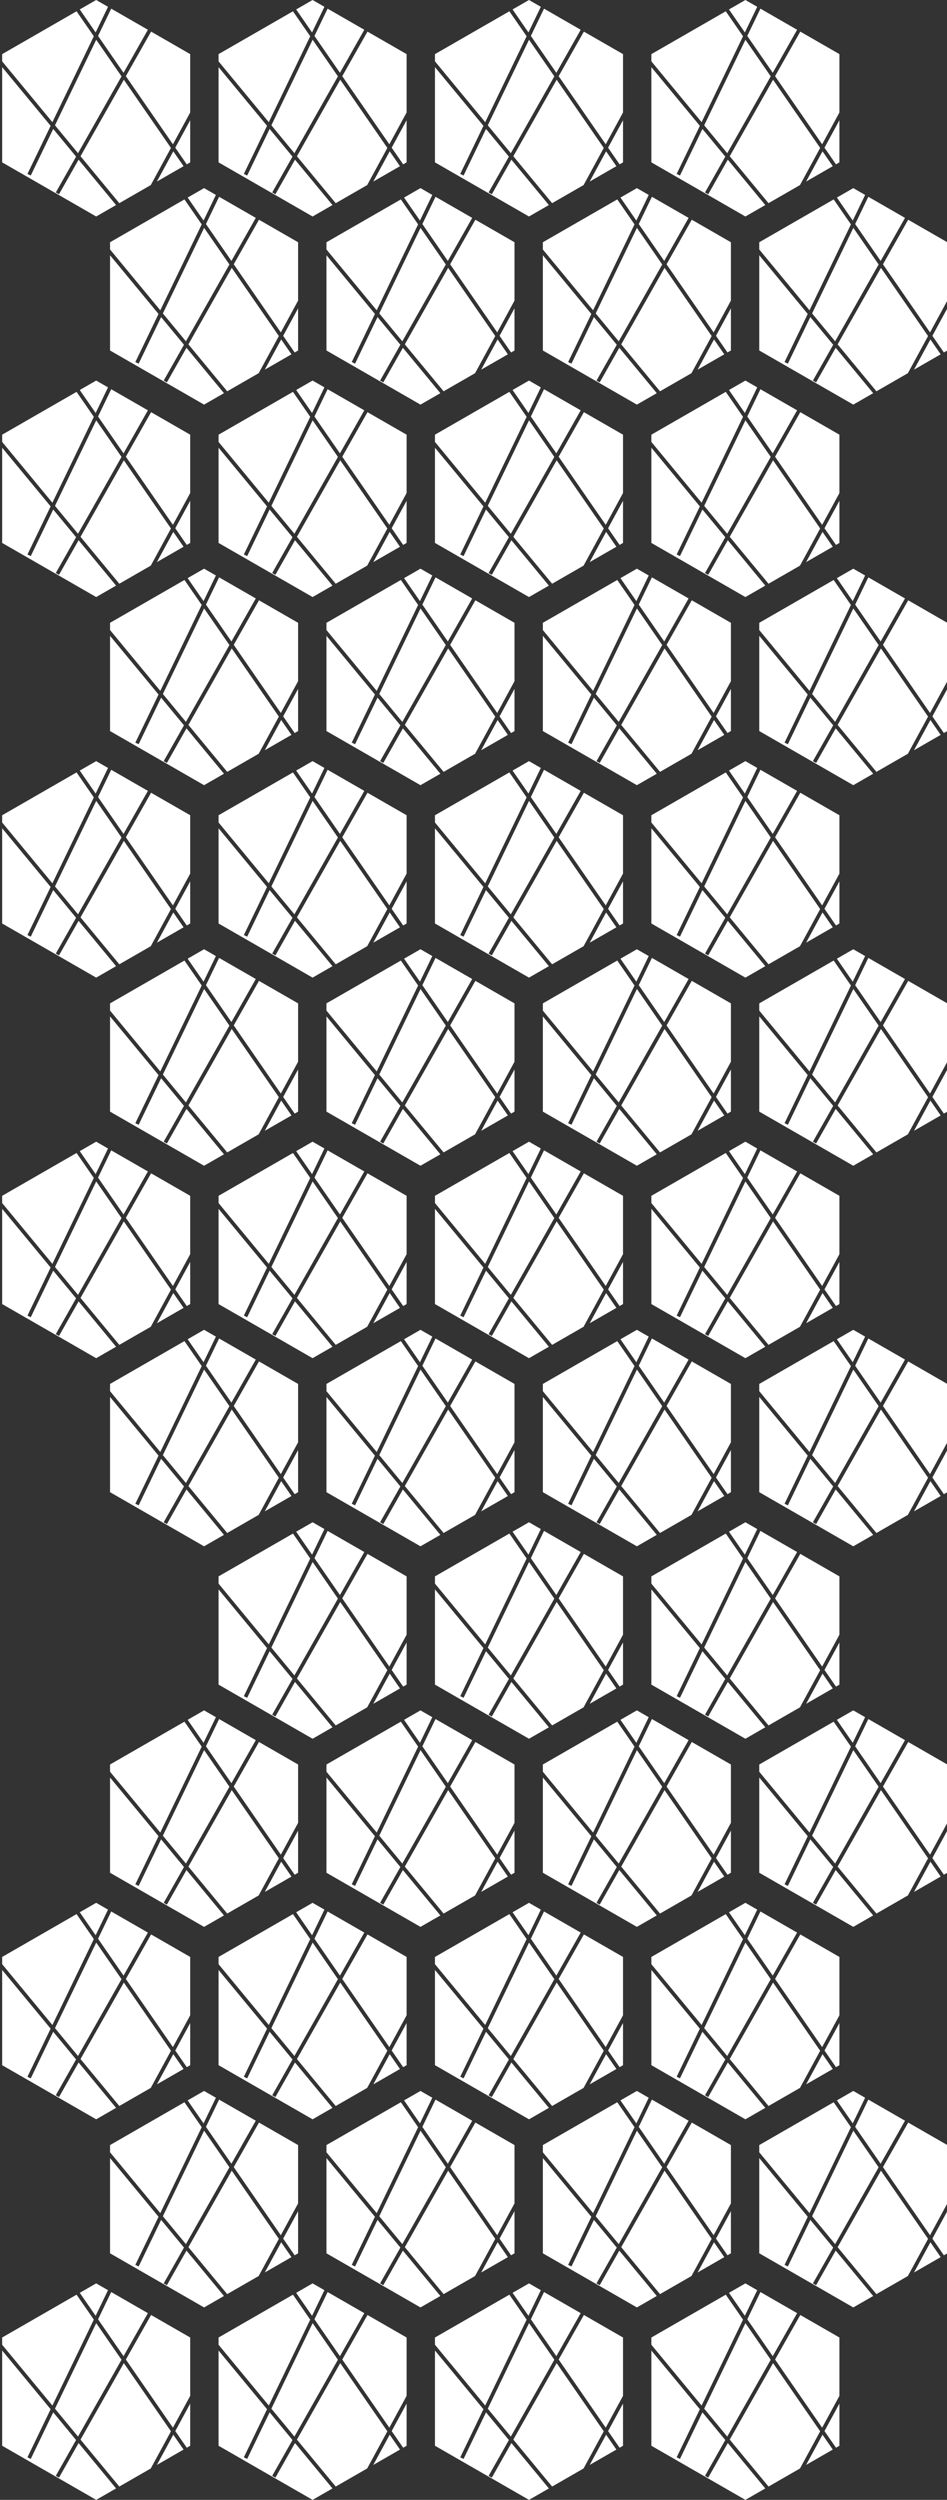 <svg width="1536" height="4053" viewBox="0 0 1536 4053" fill="none" xmlns="http://www.w3.org/2000/svg">
<rect x="0" y="0" width="1536" height="4053" fill="#333333" stroke="none"/>
<g clip-path="url(#clip0_11_354)">
<g clip-path="url(#clip1_11_354)">
<path d="M257.111 509.01L219.5 587L224.904 589.606L261.318 514.1L298.378 558.942L265.5 617L270.721 619.956L302.47 563.893L363.253 637.44L331 656L178.5 568.25V413.89L257.111 509.01ZM452.266 544.829L419.534 605.056L368.528 634.405L305.635 558.304L375.867 434.285L452.266 544.829ZM472.733 574.444L429.47 599.338L456.088 550.359L472.733 574.444ZM483.5 568.25L477.952 571.441L459.299 544.451L483.5 499.924V568.25ZM372.076 428.801L301.543 553.353L264.187 508.151L331.069 369.467L372.076 428.801ZM483.5 392.75V487.359L455.477 538.921L379.151 428.484L420.062 356.246L483.5 392.75ZM327.146 363.79L259.98 503.062L178.5 404.471V392.75L299.172 323.313L327.146 363.79ZM414.86 353.254L375.361 423.001L334.067 363.251L355.392 319.035L414.86 353.254ZM350.178 316.035L330.144 357.574L304.39 320.311L331 305L350.178 316.035Z" fill="white"/>
</g>
<g clip-path="url(#clip2_11_354)">
<path d="M608.111 509.01L570.5 587L575.904 589.606L612.318 514.1L649.378 558.942L616.5 617L621.721 619.956L653.47 563.893L714.253 637.44L682 656L529.5 568.25V413.89L608.111 509.01ZM803.266 544.829L770.534 605.056L719.528 634.405L656.635 558.304L726.867 434.285L803.266 544.829ZM823.733 574.444L780.47 599.338L807.088 550.359L823.733 574.444ZM834.5 568.25L828.952 571.441L810.299 544.451L834.5 499.924V568.25ZM723.076 428.801L652.543 553.353L615.187 508.151L682.069 369.467L723.076 428.801ZM834.5 392.75V487.359L806.477 538.921L730.151 428.484L771.062 356.246L834.5 392.75ZM678.146 363.79L610.98 503.062L529.5 404.471V392.75L650.172 323.313L678.146 363.79ZM765.86 353.254L726.361 423.001L685.067 363.251L706.392 319.035L765.86 353.254ZM701.178 316.035L681.144 357.574L655.39 320.311L682 305L701.178 316.035Z" fill="white"/>
</g>
<g clip-path="url(#clip3_11_354)">
<path d="M959.111 509.01L921.5 587L926.904 589.606L963.318 514.1L1000.38 558.942L967.5 617L972.721 619.956L1004.47 563.893L1065.25 637.44L1033 656L880.5 568.25V413.89L959.111 509.01ZM1154.27 544.829L1121.53 605.056L1070.53 634.405L1007.63 558.304L1077.87 434.285L1154.27 544.829ZM1174.73 574.444L1131.47 599.338L1158.09 550.359L1174.73 574.444ZM1185.5 568.25L1179.95 571.441L1161.3 544.451L1185.5 499.924V568.25ZM1074.08 428.801L1003.54 553.353L966.187 508.151L1033.07 369.467L1074.08 428.801ZM1185.5 392.75V487.359L1157.48 538.921L1081.15 428.484L1122.06 356.246L1185.5 392.75ZM1029.15 363.79L961.98 503.062L880.5 404.471V392.75L1001.17 323.313L1029.15 363.79ZM1116.86 353.254L1077.36 423.001L1036.07 363.251L1057.39 319.035L1116.86 353.254ZM1052.18 316.035L1032.14 357.574L1006.39 320.311L1033 305L1052.18 316.035Z" fill="white"/>
</g>
<g clip-path="url(#clip4_11_354)">
<path d="M1310.11 509.01L1272.5 587L1277.9 589.606L1314.32 514.1L1351.38 558.942L1318.5 617L1323.72 619.956L1355.47 563.893L1416.25 637.44L1384 656L1231.5 568.25V413.89L1310.11 509.01ZM1505.27 544.829L1472.53 605.056L1421.53 634.405L1358.63 558.304L1428.87 434.285L1505.27 544.829ZM1525.73 574.444L1482.47 599.338L1509.09 550.359L1525.73 574.444ZM1536.5 568.25L1530.95 571.441L1512.3 544.451L1536.5 499.924V568.25ZM1425.08 428.801L1354.54 553.353L1317.19 508.151L1384.07 369.467L1425.08 428.801ZM1536.5 392.75V487.359L1508.48 538.921L1432.15 428.484L1473.06 356.246L1536.5 392.75ZM1380.15 363.79L1312.98 503.062L1231.5 404.471V392.75L1352.17 323.313L1380.15 363.79ZM1467.86 353.254L1428.36 423.001L1387.07 363.251L1408.39 319.035L1467.86 353.254ZM1403.18 316.035L1383.14 357.574L1357.39 320.311L1384 305L1403.18 316.035Z" fill="white"/>
</g>
<g clip-path="url(#clip5_11_354)">
<path d="M257.111 1126.01L219.5 1204L224.904 1206.61L261.318 1131.1L298.378 1175.94L265.5 1234L270.721 1236.96L302.47 1180.89L363.253 1254.44L331 1273L178.5 1185.25V1030.89L257.111 1126.01ZM452.266 1161.83L419.534 1222.06L368.528 1251.41L305.635 1175.3L375.867 1051.29L452.266 1161.83ZM472.733 1191.44L429.47 1216.34L456.088 1167.36L472.733 1191.44ZM483.5 1185.25L477.952 1188.44L459.299 1161.45L483.5 1116.92V1185.25ZM372.076 1045.8L301.543 1170.35L264.187 1125.15L331.069 986.467L372.076 1045.8ZM483.5 1009.75V1104.36L455.477 1155.92L379.151 1045.48L420.062 973.246L483.5 1009.75ZM327.146 980.79L259.98 1120.06L178.5 1021.47V1009.75L299.172 940.313L327.146 980.79ZM414.86 970.254L375.361 1040L334.067 980.251L355.392 936.035L414.86 970.254ZM350.178 933.035L330.144 974.574L304.39 937.311L331 922L350.178 933.035Z" fill="white"/>
</g>
<g clip-path="url(#clip6_11_354)">
<path d="M608.111 1126.01L570.5 1204L575.904 1206.61L612.318 1131.1L649.378 1175.94L616.5 1234L621.721 1236.96L653.47 1180.89L714.253 1254.44L682 1273L529.5 1185.25V1030.89L608.111 1126.01ZM803.266 1161.83L770.534 1222.06L719.528 1251.41L656.635 1175.3L726.867 1051.29L803.266 1161.83ZM823.733 1191.44L780.47 1216.34L807.088 1167.36L823.733 1191.44ZM834.5 1185.25L828.952 1188.44L810.299 1161.45L834.5 1116.92V1185.25ZM723.076 1045.8L652.543 1170.35L615.187 1125.15L682.069 986.467L723.076 1045.8ZM834.5 1009.75V1104.36L806.477 1155.92L730.151 1045.48L771.062 973.246L834.5 1009.75ZM678.146 980.79L610.98 1120.06L529.5 1021.47V1009.75L650.172 940.313L678.146 980.79ZM765.86 970.254L726.361 1040L685.067 980.251L706.392 936.035L765.86 970.254ZM701.178 933.035L681.144 974.574L655.39 937.311L682 922L701.178 933.035Z" fill="white"/>
</g>
<g clip-path="url(#clip7_11_354)">
<path d="M959.111 1126.01L921.5 1204L926.904 1206.61L963.318 1131.1L1000.38 1175.94L967.5 1234L972.721 1236.96L1004.47 1180.89L1065.25 1254.44L1033 1273L880.5 1185.25V1030.89L959.111 1126.01ZM1154.27 1161.83L1121.53 1222.06L1070.53 1251.41L1007.63 1175.3L1077.87 1051.29L1154.27 1161.83ZM1174.73 1191.44L1131.47 1216.34L1158.09 1167.36L1174.73 1191.44ZM1185.5 1185.25L1179.95 1188.44L1161.3 1161.45L1185.5 1116.92V1185.25ZM1074.08 1045.8L1003.54 1170.35L966.187 1125.15L1033.07 986.467L1074.08 1045.8ZM1185.5 1009.75V1104.36L1157.48 1155.92L1081.15 1045.48L1122.06 973.246L1185.5 1009.75ZM1029.15 980.79L961.98 1120.06L880.5 1021.47V1009.75L1001.17 940.313L1029.15 980.79ZM1116.86 970.254L1077.36 1040L1036.07 980.251L1057.39 936.035L1116.86 970.254ZM1052.18 933.035L1032.14 974.574L1006.39 937.311L1033 922L1052.18 933.035Z" fill="white"/>
</g>
<g clip-path="url(#clip8_11_354)">
<path d="M1310.11 1126.01L1272.5 1204L1277.9 1206.61L1314.32 1131.1L1351.38 1175.94L1318.5 1234L1323.72 1236.96L1355.47 1180.89L1416.25 1254.44L1384 1273L1231.5 1185.25V1030.89L1310.11 1126.01ZM1505.27 1161.83L1472.53 1222.06L1421.53 1251.41L1358.63 1175.3L1428.87 1051.29L1505.27 1161.83ZM1525.73 1191.44L1482.47 1216.34L1509.09 1167.36L1525.73 1191.44ZM1536.5 1185.25L1530.95 1188.44L1512.3 1161.45L1536.5 1116.92V1185.25ZM1425.08 1045.8L1354.54 1170.35L1317.19 1125.15L1384.07 986.467L1425.08 1045.8ZM1536.5 1009.75V1104.36L1508.48 1155.92L1432.15 1045.48L1473.06 973.246L1536.5 1009.75ZM1380.15 980.79L1312.98 1120.06L1231.5 1021.47V1009.75L1352.17 940.313L1380.15 980.79ZM1467.86 970.254L1428.36 1040L1387.07 980.251L1408.39 936.035L1467.86 970.254ZM1403.18 933.035L1383.14 974.574L1357.39 937.311L1384 922L1403.18 933.035Z" fill="white"/>
</g>
<g clip-path="url(#clip9_11_354)">
<path d="M257.111 1743.01L219.5 1821L224.904 1823.61L261.318 1748.1L298.378 1792.94L265.5 1851L270.721 1853.96L302.47 1797.89L363.253 1871.44L331 1890L178.5 1802.25V1647.89L257.111 1743.01ZM452.266 1778.83L419.534 1839.06L368.528 1868.41L305.635 1792.3L375.867 1668.29L452.266 1778.83ZM472.733 1808.44L429.47 1833.34L456.088 1784.36L472.733 1808.44ZM483.5 1802.25L477.952 1805.44L459.299 1778.45L483.5 1733.92V1802.25ZM372.076 1662.8L301.543 1787.35L264.187 1742.15L331.069 1603.47L372.076 1662.8ZM483.5 1626.75V1721.36L455.477 1772.92L379.151 1662.48L420.062 1590.25L483.5 1626.75ZM327.146 1597.79L259.98 1737.06L178.5 1638.47V1626.75L299.172 1557.31L327.146 1597.79ZM414.86 1587.25L375.361 1657L334.067 1597.25L355.392 1553.04L414.86 1587.25ZM350.178 1550.04L330.144 1591.57L304.39 1554.31L331 1539L350.178 1550.04Z" fill="white"/>
</g>
<g clip-path="url(#clip10_11_354)">
<path d="M608.111 1743.01L570.5 1821L575.904 1823.61L612.318 1748.1L649.378 1792.94L616.5 1851L621.721 1853.96L653.47 1797.89L714.253 1871.44L682 1890L529.5 1802.25V1647.89L608.111 1743.01ZM803.266 1778.83L770.534 1839.06L719.528 1868.41L656.635 1792.3L726.867 1668.29L803.266 1778.83ZM823.733 1808.44L780.47 1833.34L807.088 1784.36L823.733 1808.44ZM834.5 1802.25L828.952 1805.44L810.299 1778.45L834.5 1733.92V1802.25ZM723.076 1662.8L652.543 1787.35L615.187 1742.15L682.069 1603.47L723.076 1662.8ZM834.5 1626.75V1721.36L806.477 1772.92L730.151 1662.48L771.062 1590.25L834.5 1626.75ZM678.146 1597.79L610.98 1737.06L529.5 1638.47V1626.75L650.172 1557.31L678.146 1597.79ZM765.86 1587.25L726.361 1657L685.067 1597.25L706.392 1553.04L765.86 1587.25ZM701.178 1550.04L681.144 1591.57L655.39 1554.31L682 1539L701.178 1550.04Z" fill="white"/>
</g>
<g clip-path="url(#clip11_11_354)">
<path d="M959.111 1743.01L921.5 1821L926.904 1823.61L963.318 1748.1L1000.38 1792.94L967.5 1851L972.721 1853.96L1004.47 1797.89L1065.25 1871.44L1033 1890L880.5 1802.25V1647.89L959.111 1743.01ZM1154.27 1778.83L1121.53 1839.06L1070.53 1868.41L1007.63 1792.3L1077.87 1668.29L1154.27 1778.83ZM1174.73 1808.44L1131.47 1833.34L1158.09 1784.36L1174.73 1808.44ZM1185.5 1802.25L1179.95 1805.44L1161.3 1778.45L1185.5 1733.92V1802.25ZM1074.08 1662.8L1003.54 1787.35L966.187 1742.15L1033.07 1603.47L1074.08 1662.8ZM1185.5 1626.75V1721.36L1157.48 1772.92L1081.15 1662.48L1122.06 1590.25L1185.5 1626.75ZM1029.15 1597.79L961.98 1737.06L880.5 1638.47V1626.75L1001.17 1557.31L1029.15 1597.79ZM1116.86 1587.25L1077.36 1657L1036.07 1597.25L1057.39 1553.04L1116.86 1587.25ZM1052.18 1550.04L1032.14 1591.57L1006.39 1554.31L1033 1539L1052.18 1550.04Z" fill="white"/>
</g>
<g clip-path="url(#clip12_11_354)">
<path d="M1310.11 1743.01L1272.5 1821L1277.9 1823.61L1314.32 1748.1L1351.38 1792.94L1318.5 1851L1323.72 1853.96L1355.47 1797.89L1416.25 1871.44L1384 1890L1231.5 1802.25V1647.89L1310.11 1743.01ZM1505.27 1778.83L1472.53 1839.06L1421.53 1868.41L1358.63 1792.3L1428.87 1668.29L1505.27 1778.83ZM1525.73 1808.44L1482.47 1833.34L1509.09 1784.36L1525.73 1808.44ZM1536.5 1802.25L1530.95 1805.44L1512.3 1778.45L1536.5 1733.92V1802.25ZM1425.08 1662.8L1354.54 1787.35L1317.19 1742.15L1384.07 1603.47L1425.08 1662.8ZM1536.5 1626.75V1721.36L1508.48 1772.92L1432.15 1662.48L1473.06 1590.25L1536.5 1626.75ZM1380.15 1597.79L1312.98 1737.06L1231.5 1638.47V1626.75L1352.17 1557.31L1380.15 1597.79ZM1467.86 1587.25L1428.36 1657L1387.07 1597.25L1408.39 1553.04L1467.86 1587.25ZM1403.18 1550.04L1383.14 1591.57L1357.39 1554.31L1384 1539L1403.18 1550.04Z" fill="white"/>
</g>
<g clip-path="url(#clip13_11_354)">
<path d="M257.111 2360.01L219.5 2438L224.904 2440.61L261.318 2365.1L298.378 2409.94L265.5 2468L270.721 2470.96L302.47 2414.89L363.253 2488.44L331 2507L178.5 2419.25V2264.89L257.111 2360.01ZM452.266 2395.83L419.534 2456.06L368.528 2485.41L305.635 2409.3L375.867 2285.29L452.266 2395.83ZM472.733 2425.44L429.47 2450.34L456.088 2401.36L472.733 2425.44ZM483.5 2419.25L477.952 2422.44L459.299 2395.45L483.5 2350.92V2419.25ZM372.076 2279.8L301.543 2404.35L264.187 2359.15L331.069 2220.47L372.076 2279.8ZM483.5 2243.75V2338.36L455.477 2389.92L379.151 2279.48L420.062 2207.25L483.5 2243.75ZM327.146 2214.79L259.98 2354.06L178.5 2255.47V2243.75L299.172 2174.31L327.146 2214.79ZM414.86 2204.25L375.361 2274L334.067 2214.25L355.392 2170.04L414.86 2204.25ZM350.178 2167.04L330.144 2208.57L304.39 2171.31L331 2156L350.178 2167.04Z" fill="white"/>
</g>
<g clip-path="url(#clip14_11_354)">
<path d="M608.111 2360.01L570.5 2438L575.904 2440.61L612.318 2365.1L649.378 2409.94L616.5 2468L621.721 2470.96L653.47 2414.89L714.253 2488.44L682 2507L529.5 2419.25V2264.89L608.111 2360.01ZM803.266 2395.83L770.534 2456.06L719.528 2485.41L656.635 2409.3L726.867 2285.29L803.266 2395.83ZM823.733 2425.44L780.47 2450.34L807.088 2401.36L823.733 2425.44ZM834.5 2419.25L828.952 2422.44L810.299 2395.45L834.5 2350.92V2419.25ZM723.076 2279.8L652.543 2404.35L615.187 2359.15L682.069 2220.47L723.076 2279.8ZM834.5 2243.75V2338.36L806.477 2389.92L730.151 2279.48L771.062 2207.25L834.5 2243.75ZM678.146 2214.79L610.98 2354.06L529.5 2255.47V2243.75L650.172 2174.31L678.146 2214.79ZM765.86 2204.25L726.361 2274L685.067 2214.25L706.392 2170.04L765.86 2204.25ZM701.178 2167.04L681.144 2208.57L655.39 2171.31L682 2156L701.178 2167.04Z" fill="white"/>
</g>
<g clip-path="url(#clip15_11_354)">
<path d="M959.111 2360.01L921.5 2438L926.904 2440.61L963.318 2365.1L1000.38 2409.94L967.5 2468L972.721 2470.96L1004.47 2414.89L1065.25 2488.44L1033 2507L880.5 2419.25V2264.89L959.111 2360.01ZM1154.27 2395.83L1121.53 2456.06L1070.53 2485.41L1007.63 2409.3L1077.87 2285.29L1154.27 2395.83ZM1174.73 2425.44L1131.47 2450.34L1158.09 2401.36L1174.73 2425.44ZM1185.5 2419.25L1179.95 2422.44L1161.3 2395.45L1185.5 2350.92V2419.25ZM1074.08 2279.8L1003.54 2404.35L966.187 2359.15L1033.07 2220.47L1074.08 2279.8ZM1185.5 2243.75V2338.36L1157.48 2389.92L1081.15 2279.48L1122.06 2207.25L1185.5 2243.75ZM1029.15 2214.79L961.98 2354.06L880.5 2255.47V2243.75L1001.17 2174.31L1029.15 2214.79ZM1116.86 2204.25L1077.36 2274L1036.07 2214.25L1057.39 2170.04L1116.86 2204.25ZM1052.18 2167.04L1032.14 2208.57L1006.39 2171.31L1033 2156L1052.18 2167.04Z" fill="white"/>
</g>
<g clip-path="url(#clip16_11_354)">
<path d="M1310.11 2360.01L1272.5 2438L1277.9 2440.61L1314.32 2365.1L1351.38 2409.94L1318.5 2468L1323.72 2470.96L1355.47 2414.89L1416.25 2488.44L1384 2507L1231.5 2419.25V2264.89L1310.11 2360.01ZM1505.27 2395.83L1472.53 2456.06L1421.53 2485.41L1358.63 2409.3L1428.87 2285.29L1505.27 2395.83ZM1525.73 2425.44L1482.47 2450.34L1509.09 2401.36L1525.73 2425.44ZM1536.5 2419.25L1530.95 2422.44L1512.3 2395.45L1536.5 2350.92V2419.25ZM1425.08 2279.8L1354.54 2404.35L1317.19 2359.15L1384.07 2220.47L1425.08 2279.8ZM1536.5 2243.75V2338.36L1508.48 2389.92L1432.15 2279.48L1473.06 2207.25L1536.5 2243.75ZM1380.15 2214.79L1312.98 2354.06L1231.5 2255.47V2243.75L1352.17 2174.31L1380.15 2214.79ZM1467.86 2204.25L1428.36 2274L1387.07 2214.25L1408.39 2170.04L1467.86 2204.25ZM1403.18 2167.04L1383.14 2208.57L1357.39 2171.31L1384 2156L1403.18 2167.04Z" fill="white"/>
</g>
<g clip-path="url(#clip17_11_354)">
<path d="M257.111 2977.01L219.5 3055L224.904 3057.61L261.318 2982.1L298.378 3026.94L265.5 3085L270.721 3087.96L302.47 3031.89L363.253 3105.44L331 3124L178.5 3036.25V2881.89L257.111 2977.01ZM452.266 3012.83L419.534 3073.06L368.528 3102.41L305.635 3026.3L375.867 2902.29L452.266 3012.83ZM472.733 3042.44L429.47 3067.34L456.088 3018.36L472.733 3042.44ZM483.5 3036.25L477.952 3039.44L459.299 3012.45L483.5 2967.92V3036.25ZM372.076 2896.8L301.543 3021.35L264.187 2976.15L331.069 2837.47L372.076 2896.8ZM483.5 2860.75V2955.36L455.477 3006.92L379.151 2896.48L420.062 2824.25L483.5 2860.75ZM327.146 2831.79L259.98 2971.06L178.5 2872.47V2860.75L299.172 2791.31L327.146 2831.79ZM414.86 2821.25L375.361 2891L334.067 2831.25L355.392 2787.04L414.86 2821.25ZM350.178 2784.04L330.144 2825.57L304.39 2788.31L331 2773L350.178 2784.04Z" fill="white"/>
</g>
<g clip-path="url(#clip18_11_354)">
<path d="M608.111 2977.01L570.5 3055L575.904 3057.61L612.318 2982.1L649.378 3026.94L616.5 3085L621.721 3087.96L653.47 3031.89L714.253 3105.44L682 3124L529.5 3036.25V2881.89L608.111 2977.01ZM803.266 3012.83L770.534 3073.06L719.528 3102.41L656.635 3026.3L726.867 2902.29L803.266 3012.83ZM823.733 3042.44L780.47 3067.34L807.088 3018.36L823.733 3042.44ZM834.5 3036.25L828.952 3039.44L810.299 3012.45L834.5 2967.92V3036.25ZM723.076 2896.8L652.543 3021.35L615.187 2976.15L682.069 2837.47L723.076 2896.8ZM834.5 2860.75V2955.36L806.477 3006.92L730.151 2896.48L771.062 2824.25L834.5 2860.75ZM678.146 2831.79L610.98 2971.06L529.5 2872.47V2860.75L650.172 2791.31L678.146 2831.79ZM765.86 2821.25L726.361 2891L685.067 2831.25L706.392 2787.04L765.86 2821.25ZM701.178 2784.04L681.144 2825.57L655.39 2788.31L682 2773L701.178 2784.04Z" fill="white"/>
</g>
<g clip-path="url(#clip19_11_354)">
<path d="M959.111 2977.01L921.5 3055L926.904 3057.61L963.318 2982.1L1000.38 3026.94L967.5 3085L972.721 3087.96L1004.47 3031.89L1065.25 3105.44L1033 3124L880.5 3036.25V2881.89L959.111 2977.01ZM1154.27 3012.83L1121.53 3073.06L1070.53 3102.41L1007.63 3026.3L1077.87 2902.29L1154.27 3012.83ZM1174.73 3042.44L1131.47 3067.34L1158.09 3018.36L1174.73 3042.44ZM1185.5 3036.25L1179.95 3039.44L1161.3 3012.45L1185.5 2967.92V3036.25ZM1074.08 2896.8L1003.54 3021.35L966.187 2976.15L1033.07 2837.47L1074.08 2896.8ZM1185.5 2860.75V2955.36L1157.48 3006.92L1081.15 2896.48L1122.06 2824.25L1185.5 2860.75ZM1029.15 2831.79L961.98 2971.06L880.5 2872.47V2860.75L1001.17 2791.31L1029.15 2831.79ZM1116.86 2821.25L1077.36 2891L1036.07 2831.25L1057.39 2787.04L1116.86 2821.25ZM1052.18 2784.04L1032.14 2825.57L1006.39 2788.31L1033 2773L1052.18 2784.04Z" fill="white"/>
</g>
<g clip-path="url(#clip20_11_354)">
<path d="M1310.11 2977.01L1272.5 3055L1277.9 3057.61L1314.32 2982.1L1351.38 3026.94L1318.5 3085L1323.72 3087.96L1355.47 3031.89L1416.25 3105.44L1384 3124L1231.5 3036.25V2881.89L1310.11 2977.01ZM1505.27 3012.83L1472.53 3073.06L1421.53 3102.41L1358.63 3026.3L1428.87 2902.29L1505.27 3012.83ZM1525.73 3042.44L1482.47 3067.34L1509.09 3018.36L1525.73 3042.44ZM1536.5 3036.25L1530.95 3039.44L1512.3 3012.45L1536.5 2967.92V3036.25ZM1425.08 2896.8L1354.54 3021.35L1317.19 2976.15L1384.07 2837.47L1425.08 2896.8ZM1536.5 2860.75V2955.36L1508.48 3006.92L1432.15 2896.48L1473.06 2824.25L1536.5 2860.75ZM1380.15 2831.79L1312.98 2971.06L1231.5 2872.47V2860.75L1352.17 2791.31L1380.15 2831.79ZM1467.86 2821.25L1428.36 2891L1387.07 2831.25L1408.39 2787.04L1467.86 2821.25ZM1403.18 2784.04L1383.14 2825.57L1357.39 2788.31L1384 2773L1403.18 2784.04Z" fill="white"/>
</g>
<g clip-path="url(#clip21_11_354)">
<path d="M257.111 3594.01L219.5 3672L224.904 3674.61L261.318 3599.1L298.378 3643.94L265.5 3702L270.721 3704.96L302.47 3648.89L363.253 3722.44L331 3741L178.5 3653.25V3498.89L257.111 3594.01ZM452.266 3629.83L419.534 3690.06L368.528 3719.41L305.635 3643.3L375.867 3519.29L452.266 3629.83ZM472.733 3659.44L429.47 3684.34L456.088 3635.36L472.733 3659.44ZM483.5 3653.25L477.952 3656.44L459.299 3629.45L483.5 3584.92V3653.25ZM372.076 3513.8L301.543 3638.35L264.187 3593.15L331.069 3454.47L372.076 3513.8ZM483.5 3477.75V3572.36L455.477 3623.92L379.151 3513.48L420.062 3441.25L483.5 3477.75ZM327.146 3448.79L259.98 3588.06L178.5 3489.47V3477.75L299.172 3408.31L327.146 3448.79ZM414.86 3438.25L375.361 3508L334.067 3448.25L355.392 3404.04L414.86 3438.25ZM350.178 3401.04L330.144 3442.57L304.39 3405.31L331 3390L350.178 3401.04Z" fill="white"/>
</g>
<g clip-path="url(#clip22_11_354)">
<path d="M608.111 3594.01L570.5 3672L575.904 3674.61L612.318 3599.1L649.378 3643.94L616.5 3702L621.721 3704.96L653.47 3648.89L714.253 3722.44L682 3741L529.5 3653.25V3498.89L608.111 3594.01ZM803.266 3629.83L770.534 3690.06L719.528 3719.41L656.635 3643.3L726.867 3519.29L803.266 3629.83ZM823.733 3659.44L780.47 3684.34L807.088 3635.36L823.733 3659.44ZM834.5 3653.25L828.952 3656.44L810.299 3629.45L834.5 3584.92V3653.25ZM723.076 3513.8L652.543 3638.35L615.187 3593.15L682.069 3454.47L723.076 3513.8ZM834.5 3477.75V3572.36L806.477 3623.92L730.151 3513.48L771.062 3441.25L834.5 3477.75ZM678.146 3448.79L610.98 3588.06L529.5 3489.47V3477.75L650.172 3408.31L678.146 3448.79ZM765.86 3438.25L726.361 3508L685.067 3448.25L706.392 3404.04L765.86 3438.25ZM701.178 3401.04L681.144 3442.57L655.39 3405.31L682 3390L701.178 3401.04Z" fill="white"/>
</g>
<g clip-path="url(#clip23_11_354)">
<path d="M959.111 3594.01L921.5 3672L926.904 3674.61L963.318 3599.1L1000.38 3643.94L967.5 3702L972.721 3704.96L1004.47 3648.89L1065.25 3722.44L1033 3741L880.5 3653.25V3498.89L959.111 3594.01ZM1154.27 3629.83L1121.53 3690.06L1070.53 3719.41L1007.63 3643.3L1077.87 3519.29L1154.27 3629.83ZM1174.73 3659.44L1131.47 3684.34L1158.09 3635.36L1174.73 3659.44ZM1185.5 3653.25L1179.95 3656.44L1161.3 3629.45L1185.5 3584.92V3653.25ZM1074.08 3513.8L1003.54 3638.35L966.187 3593.15L1033.07 3454.47L1074.08 3513.8ZM1185.5 3477.75V3572.36L1157.48 3623.92L1081.15 3513.48L1122.06 3441.25L1185.5 3477.75ZM1029.15 3448.79L961.98 3588.06L880.5 3489.47V3477.75L1001.17 3408.31L1029.15 3448.79ZM1116.86 3438.25L1077.36 3508L1036.07 3448.25L1057.39 3404.04L1116.86 3438.25ZM1052.18 3401.04L1032.14 3442.57L1006.39 3405.31L1033 3390L1052.18 3401.04Z" fill="white"/>
</g>
<g clip-path="url(#clip24_11_354)">
<path d="M1310.11 3594.01L1272.5 3672L1277.9 3674.61L1314.32 3599.1L1351.38 3643.94L1318.5 3702L1323.72 3704.96L1355.47 3648.89L1416.25 3722.44L1384 3741L1231.5 3653.25V3498.89L1310.11 3594.01ZM1505.27 3629.83L1472.53 3690.06L1421.53 3719.41L1358.63 3643.3L1428.87 3519.29L1505.27 3629.83ZM1525.73 3659.44L1482.47 3684.34L1509.09 3635.36L1525.73 3659.44ZM1536.5 3653.25L1530.95 3656.44L1512.3 3629.45L1536.5 3584.92V3653.25ZM1425.08 3513.8L1354.54 3638.35L1317.19 3593.15L1384.07 3454.47L1425.08 3513.8ZM1536.5 3477.75V3572.36L1508.48 3623.92L1432.15 3513.48L1473.06 3441.25L1536.5 3477.75ZM1380.15 3448.79L1312.98 3588.06L1231.5 3489.47V3477.75L1352.17 3408.31L1380.15 3448.79ZM1467.86 3438.25L1428.36 3508L1387.07 3448.25L1408.39 3404.04L1467.86 3438.25ZM1403.18 3401.04L1383.14 3442.57L1357.39 3405.31L1384 3390L1403.18 3401.04Z" fill="white"/>
</g>
<g clip-path="url(#clip25_11_354)">
<path d="M82.111 204.01L44.5 282L49.904 284.606L86.318 209.1L123.378 253.942L90.5 312L95.721 314.956L127.47 258.893L188.253 332.44L156 351L3.5 263.25V108.89L82.111 204.01ZM277.266 239.829L244.534 300.056L193.528 329.405L130.635 253.304L200.867 129.285L277.266 239.829ZM297.733 269.444L254.47 294.338L281.088 245.359L297.733 269.444ZM308.5 263.25L302.952 266.441L284.299 239.451L308.5 194.924V263.25ZM197.076 123.801L126.543 248.353L89.186 203.151L156.069 64.467L197.076 123.801ZM308.5 87.75V182.359L280.477 233.921L204.151 123.484L245.062 51.246L308.5 87.75ZM152.146 58.79L84.981 198.062L3.5 99.471V87.75L124.172 18.314L152.146 58.79ZM239.86 48.254L200.361 118.001L159.067 58.251L180.392 14.035L239.86 48.254ZM175.178 11.035L155.144 52.574L129.39 15.31L156 0L175.178 11.035Z" fill="white"/>
</g>
<g clip-path="url(#clip26_11_354)">
<path d="M433.111 204.01L395.5 282L400.904 284.606L437.318 209.1L474.378 253.942L441.5 312L446.721 314.956L478.47 258.893L539.253 332.44L507 351L354.5 263.25V108.89L433.111 204.01ZM628.266 239.829L595.534 300.056L544.528 329.405L481.635 253.304L551.867 129.285L628.266 239.829ZM648.733 269.444L605.47 294.338L632.088 245.359L648.733 269.444ZM659.5 263.25L653.952 266.441L635.299 239.451L659.5 194.924V263.25ZM548.076 123.801L477.543 248.353L440.187 203.151L507.069 64.467L548.076 123.801ZM659.5 87.75V182.359L631.477 233.921L555.151 123.484L596.062 51.246L659.5 87.75ZM503.146 58.79L435.98 198.062L354.5 99.471V87.75L475.172 18.314L503.146 58.79ZM590.86 48.254L551.361 118.001L510.067 58.251L531.392 14.035L590.86 48.254ZM526.178 11.035L506.144 52.574L480.39 15.31L507 0L526.178 11.035Z" fill="white"/>
</g>
<g clip-path="url(#clip27_11_354)">
<path d="M784.111 204.01L746.5 282L751.904 284.606L788.318 209.1L825.378 253.942L792.5 312L797.721 314.956L829.47 258.893L890.253 332.44L858 351L705.5 263.25V108.89L784.111 204.01ZM979.266 239.829L946.534 300.056L895.528 329.405L832.635 253.304L902.867 129.285L979.266 239.829ZM999.733 269.444L956.47 294.338L983.088 245.359L999.733 269.444ZM1010.5 263.25L1004.95 266.441L986.299 239.451L1010.5 194.924V263.25ZM899.076 123.801L828.543 248.353L791.187 203.151L858.069 64.467L899.076 123.801ZM1010.5 87.75V182.359L982.477 233.921L906.151 123.484L947.062 51.246L1010.5 87.75ZM854.146 58.79L786.98 198.062L705.5 99.471V87.75L826.172 18.314L854.146 58.79ZM941.86 48.254L902.361 118.001L861.067 58.251L882.392 14.035L941.86 48.254ZM877.178 11.035L857.144 52.574L831.39 15.31L858 0L877.178 11.035Z" fill="white"/>
</g>
<g clip-path="url(#clip28_11_354)">
<path d="M1135.11 204.01L1097.5 282L1102.9 284.606L1139.32 209.1L1176.38 253.942L1143.5 312L1148.72 314.956L1180.47 258.893L1241.25 332.44L1209 351L1056.5 263.25V108.89L1135.11 204.01ZM1330.27 239.829L1297.53 300.056L1246.53 329.405L1183.63 253.304L1253.87 129.285L1330.27 239.829ZM1350.73 269.444L1307.47 294.338L1334.09 245.359L1350.73 269.444ZM1361.5 263.25L1355.95 266.441L1337.3 239.451L1361.5 194.924V263.25ZM1250.08 123.801L1179.54 248.353L1142.19 203.151L1209.07 64.467L1250.08 123.801ZM1361.5 87.75V182.359L1333.48 233.921L1257.15 123.484L1298.06 51.246L1361.5 87.75ZM1205.15 58.79L1137.98 198.062L1056.5 99.471V87.75L1177.17 18.314L1205.15 58.79ZM1292.86 48.254L1253.36 118.001L1212.07 58.251L1233.39 14.035L1292.86 48.254ZM1228.18 11.035L1208.14 52.574L1182.39 15.31L1209 0L1228.18 11.035Z" fill="white"/>
</g>
<g clip-path="url(#clip29_11_354)">
<path d="M82.111 821.01L44.5 899L49.904 901.606L86.318 826.1L123.378 870.942L90.5 929L95.721 931.956L127.47 875.893L188.253 949.44L156 968L3.5 880.25V725.89L82.111 821.01ZM277.266 856.829L244.534 917.056L193.528 946.405L130.635 870.304L200.867 746.285L277.266 856.829ZM297.733 886.444L254.47 911.338L281.088 862.359L297.733 886.444ZM308.5 880.25L302.952 883.441L284.299 856.451L308.5 811.924V880.25ZM197.076 740.801L126.543 865.353L89.186 820.151L156.069 681.467L197.076 740.801ZM308.5 704.75V799.359L280.477 850.921L204.151 740.484L245.062 668.246L308.5 704.75ZM152.146 675.79L84.981 815.062L3.5 716.471V704.75L124.172 635.313L152.146 675.79ZM239.86 665.254L200.361 735.001L159.067 675.251L180.392 631.035L239.86 665.254ZM175.178 628.035L155.144 669.574L129.39 632.311L156 617L175.178 628.035Z" fill="white"/>
</g>
<g clip-path="url(#clip30_11_354)">
<path d="M433.111 821.01L395.5 899L400.904 901.606L437.318 826.1L474.378 870.942L441.5 929L446.721 931.956L478.47 875.893L539.253 949.44L507 968L354.5 880.25V725.89L433.111 821.01ZM628.266 856.829L595.534 917.056L544.528 946.405L481.635 870.304L551.867 746.285L628.266 856.829ZM648.733 886.444L605.47 911.338L632.088 862.359L648.733 886.444ZM659.5 880.25L653.952 883.441L635.299 856.451L659.5 811.924V880.25ZM548.076 740.801L477.543 865.353L440.187 820.151L507.069 681.467L548.076 740.801ZM659.5 704.75V799.359L631.477 850.921L555.151 740.484L596.062 668.246L659.5 704.75ZM503.146 675.79L435.98 815.062L354.5 716.471V704.75L475.172 635.313L503.146 675.79ZM590.86 665.254L551.361 735.001L510.067 675.251L531.392 631.035L590.86 665.254ZM526.178 628.035L506.144 669.574L480.39 632.311L507 617L526.178 628.035Z" fill="white"/>
</g>
<g clip-path="url(#clip31_11_354)">
<path d="M784.111 821.01L746.5 899L751.904 901.606L788.318 826.1L825.378 870.942L792.5 929L797.721 931.956L829.47 875.893L890.253 949.44L858 968L705.5 880.25V725.89L784.111 821.01ZM979.266 856.829L946.534 917.056L895.528 946.405L832.635 870.304L902.867 746.285L979.266 856.829ZM999.733 886.444L956.47 911.338L983.088 862.359L999.733 886.444ZM1010.5 880.25L1004.95 883.441L986.299 856.451L1010.5 811.924V880.25ZM899.076 740.801L828.543 865.353L791.187 820.151L858.069 681.467L899.076 740.801ZM1010.5 704.75V799.359L982.477 850.921L906.151 740.484L947.062 668.246L1010.5 704.75ZM854.146 675.79L786.98 815.062L705.5 716.471V704.75L826.172 635.313L854.146 675.79ZM941.86 665.254L902.361 735.001L861.067 675.251L882.392 631.035L941.86 665.254ZM877.178 628.035L857.144 669.574L831.39 632.311L858 617L877.178 628.035Z" fill="white"/>
</g>
<g clip-path="url(#clip32_11_354)">
<path d="M1135.11 821.01L1097.5 899L1102.9 901.606L1139.32 826.1L1176.38 870.942L1143.5 929L1148.72 931.956L1180.47 875.893L1241.25 949.44L1209 968L1056.5 880.25V725.89L1135.11 821.01ZM1330.27 856.829L1297.53 917.056L1246.53 946.405L1183.63 870.304L1253.87 746.285L1330.27 856.829ZM1350.73 886.444L1307.47 911.338L1334.09 862.359L1350.73 886.444ZM1361.5 880.25L1355.95 883.441L1337.3 856.451L1361.5 811.924V880.25ZM1250.08 740.801L1179.54 865.353L1142.19 820.151L1209.07 681.467L1250.08 740.801ZM1361.5 704.75V799.359L1333.48 850.921L1257.15 740.484L1298.06 668.246L1361.5 704.75ZM1205.15 675.79L1137.98 815.062L1056.5 716.471V704.75L1177.17 635.313L1205.15 675.79ZM1292.86 665.254L1253.36 735.001L1212.07 675.251L1233.39 631.035L1292.86 665.254ZM1228.18 628.035L1208.14 669.574L1182.39 632.311L1209 617L1228.18 628.035Z" fill="white"/>
</g>
<g clip-path="url(#clip33_11_354)">
<path d="M82.111 1438.01L44.5 1516L49.904 1518.61L86.318 1443.1L123.378 1487.94L90.5 1546L95.721 1548.96L127.47 1492.89L188.253 1566.44L156 1585L3.5 1497.25V1342.89L82.111 1438.01ZM277.266 1473.83L244.534 1534.06L193.528 1563.41L130.635 1487.3L200.867 1363.29L277.266 1473.83ZM297.733 1503.44L254.47 1528.34L281.088 1479.36L297.733 1503.44ZM308.5 1497.25L302.952 1500.44L284.299 1473.45L308.5 1428.92V1497.25ZM197.076 1357.8L126.543 1482.35L89.186 1437.15L156.069 1298.47L197.076 1357.8ZM308.5 1321.75V1416.36L280.477 1467.92L204.151 1357.48L245.062 1285.25L308.5 1321.75ZM152.146 1292.79L84.981 1432.06L3.5 1333.47V1321.75L124.172 1252.31L152.146 1292.79ZM239.86 1282.25L200.361 1352L159.067 1292.25L180.392 1248.04L239.86 1282.25ZM175.178 1245.04L155.144 1286.57L129.39 1249.31L156 1234L175.178 1245.04Z" fill="white"/>
</g>
<g clip-path="url(#clip34_11_354)">
<path d="M433.111 1438.01L395.5 1516L400.904 1518.61L437.318 1443.1L474.378 1487.94L441.5 1546L446.721 1548.96L478.47 1492.89L539.253 1566.44L507 1585L354.5 1497.25V1342.89L433.111 1438.01ZM628.266 1473.83L595.534 1534.06L544.528 1563.41L481.635 1487.3L551.867 1363.29L628.266 1473.83ZM648.733 1503.44L605.47 1528.34L632.088 1479.36L648.733 1503.44ZM659.5 1497.25L653.952 1500.44L635.299 1473.45L659.5 1428.92V1497.25ZM548.076 1357.8L477.543 1482.35L440.187 1437.15L507.069 1298.47L548.076 1357.8ZM659.5 1321.75V1416.36L631.477 1467.92L555.151 1357.48L596.062 1285.25L659.5 1321.75ZM503.146 1292.79L435.98 1432.06L354.5 1333.47V1321.75L475.172 1252.31L503.146 1292.79ZM590.86 1282.25L551.361 1352L510.067 1292.25L531.392 1248.04L590.86 1282.25ZM526.178 1245.04L506.144 1286.57L480.39 1249.31L507 1234L526.178 1245.04Z" fill="white"/>
</g>
<g clip-path="url(#clip35_11_354)">
<path d="M784.111 1438.01L746.5 1516L751.904 1518.61L788.318 1443.1L825.378 1487.94L792.5 1546L797.721 1548.96L829.47 1492.89L890.253 1566.44L858 1585L705.5 1497.25V1342.89L784.111 1438.01ZM979.266 1473.83L946.534 1534.06L895.528 1563.41L832.635 1487.3L902.867 1363.29L979.266 1473.83ZM999.733 1503.44L956.47 1528.34L983.088 1479.36L999.733 1503.44ZM1010.5 1497.25L1004.95 1500.44L986.299 1473.45L1010.5 1428.92V1497.25ZM899.076 1357.8L828.543 1482.35L791.187 1437.15L858.069 1298.47L899.076 1357.8ZM1010.5 1321.75V1416.36L982.477 1467.92L906.151 1357.48L947.062 1285.25L1010.5 1321.75ZM854.146 1292.79L786.98 1432.06L705.5 1333.47V1321.75L826.172 1252.31L854.146 1292.79ZM941.86 1282.25L902.361 1352L861.067 1292.25L882.392 1248.04L941.86 1282.25ZM877.178 1245.04L857.144 1286.57L831.39 1249.31L858 1234L877.178 1245.04Z" fill="white"/>
</g>
<g clip-path="url(#clip36_11_354)">
<path d="M1135.11 1438.01L1097.5 1516L1102.9 1518.61L1139.32 1443.1L1176.38 1487.94L1143.5 1546L1148.72 1548.96L1180.47 1492.89L1241.25 1566.44L1209 1585L1056.5 1497.25V1342.89L1135.11 1438.01ZM1330.27 1473.83L1297.53 1534.06L1246.53 1563.41L1183.63 1487.3L1253.87 1363.29L1330.27 1473.83ZM1350.73 1503.44L1307.47 1528.34L1334.09 1479.36L1350.73 1503.44ZM1361.5 1497.25L1355.95 1500.44L1337.3 1473.45L1361.5 1428.92V1497.25ZM1250.08 1357.8L1179.54 1482.35L1142.19 1437.15L1209.07 1298.47L1250.08 1357.8ZM1361.5 1321.75V1416.36L1333.48 1467.92L1257.15 1357.48L1298.06 1285.25L1361.5 1321.75ZM1205.15 1292.79L1137.98 1432.06L1056.5 1333.47V1321.75L1177.17 1252.31L1205.15 1292.79ZM1292.86 1282.25L1253.36 1352L1212.07 1292.25L1233.39 1248.04L1292.86 1282.25ZM1228.18 1245.04L1208.14 1286.57L1182.39 1249.31L1209 1234L1228.18 1245.04Z" fill="white"/>
</g>
<g clip-path="url(#clip37_11_354)">
<path d="M82.111 2055.01L44.5 2133L49.904 2135.61L86.318 2060.1L123.378 2104.94L90.5 2163L95.721 2165.96L127.47 2109.89L188.253 2183.44L156 2202L3.5 2114.25V1959.89L82.111 2055.01ZM277.266 2090.83L244.534 2151.06L193.528 2180.41L130.635 2104.3L200.867 1980.29L277.266 2090.83ZM297.733 2120.44L254.47 2145.34L281.088 2096.36L297.733 2120.44ZM308.5 2114.25L302.952 2117.44L284.299 2090.45L308.5 2045.92V2114.25ZM197.076 1974.8L126.543 2099.35L89.186 2054.15L156.069 1915.47L197.076 1974.8ZM308.5 1938.75V2033.36L280.477 2084.92L204.151 1974.48L245.062 1902.25L308.5 1938.75ZM152.146 1909.79L84.981 2049.06L3.5 1950.47V1938.75L124.172 1869.31L152.146 1909.79ZM239.86 1899.25L200.361 1969L159.067 1909.25L180.392 1865.04L239.86 1899.25ZM175.178 1862.04L155.144 1903.57L129.39 1866.31L156 1851L175.178 1862.04Z" fill="white"/>
</g>
<g clip-path="url(#clip38_11_354)">
<path d="M433.111 2055.01L395.5 2133L400.904 2135.61L437.318 2060.1L474.378 2104.94L441.5 2163L446.721 2165.96L478.47 2109.89L539.253 2183.44L507 2202L354.5 2114.25V1959.89L433.111 2055.01ZM628.266 2090.83L595.534 2151.06L544.528 2180.41L481.635 2104.3L551.867 1980.29L628.266 2090.83ZM648.733 2120.44L605.47 2145.34L632.088 2096.36L648.733 2120.44ZM659.5 2114.25L653.952 2117.44L635.299 2090.45L659.5 2045.92V2114.25ZM548.076 1974.8L477.543 2099.35L440.187 2054.15L507.069 1915.47L548.076 1974.8ZM659.5 1938.75V2033.36L631.477 2084.92L555.151 1974.48L596.062 1902.25L659.5 1938.75ZM503.146 1909.79L435.98 2049.06L354.5 1950.47V1938.75L475.172 1869.31L503.146 1909.79ZM590.86 1899.25L551.361 1969L510.067 1909.25L531.392 1865.04L590.86 1899.25ZM526.178 1862.04L506.144 1903.57L480.39 1866.31L507 1851L526.178 1862.04Z" fill="white"/>
</g>
<g clip-path="url(#clip39_11_354)">
<path d="M784.111 2055.01L746.5 2133L751.904 2135.61L788.318 2060.1L825.378 2104.94L792.5 2163L797.721 2165.96L829.47 2109.89L890.253 2183.44L858 2202L705.5 2114.25V1959.89L784.111 2055.01ZM979.266 2090.83L946.534 2151.06L895.528 2180.41L832.635 2104.3L902.867 1980.29L979.266 2090.83ZM999.733 2120.44L956.47 2145.34L983.088 2096.36L999.733 2120.44ZM1010.5 2114.25L1004.95 2117.44L986.299 2090.45L1010.5 2045.92V2114.25ZM899.076 1974.8L828.543 2099.35L791.187 2054.15L858.069 1915.47L899.076 1974.8ZM1010.5 1938.75V2033.36L982.477 2084.92L906.151 1974.48L947.062 1902.25L1010.5 1938.75ZM854.146 1909.79L786.98 2049.06L705.5 1950.47V1938.75L826.172 1869.31L854.146 1909.79ZM941.86 1899.25L902.361 1969L861.067 1909.25L882.392 1865.04L941.86 1899.25ZM877.178 1862.04L857.144 1903.57L831.39 1866.31L858 1851L877.178 1862.04Z" fill="white"/>
</g>
<g clip-path="url(#clip40_11_354)">
<path d="M1135.11 2055.01L1097.5 2133L1102.9 2135.61L1139.32 2060.1L1176.38 2104.94L1143.5 2163L1148.72 2165.96L1180.47 2109.89L1241.25 2183.44L1209 2202L1056.5 2114.25V1959.89L1135.11 2055.01ZM1330.27 2090.83L1297.53 2151.06L1246.53 2180.41L1183.63 2104.3L1253.87 1980.29L1330.27 2090.83ZM1350.73 2120.44L1307.47 2145.34L1334.09 2096.36L1350.73 2120.44ZM1361.5 2114.25L1355.95 2117.44L1337.3 2090.45L1361.5 2045.92V2114.25ZM1250.08 1974.8L1179.54 2099.35L1142.19 2054.15L1209.07 1915.47L1250.08 1974.8ZM1361.5 1938.75V2033.36L1333.48 2084.92L1257.15 1974.48L1298.06 1902.25L1361.5 1938.75ZM1205.15 1909.79L1137.98 2049.06L1056.5 1950.47V1938.75L1177.17 1869.31L1205.15 1909.79ZM1292.86 1899.25L1253.36 1969L1212.07 1909.25L1233.39 1865.04L1292.86 1899.25ZM1228.18 1862.04L1208.14 1903.57L1182.39 1866.31L1209 1851L1228.18 1862.04Z" fill="white"/>
</g>
<g clip-path="url(#clip41_11_354)">
<path d="M433.111 2672.01L395.5 2750L400.904 2752.61L437.318 2677.1L474.378 2721.94L441.5 2780L446.721 2782.96L478.47 2726.89L539.253 2800.44L507 2819L354.5 2731.25V2576.89L433.111 2672.01ZM628.266 2707.83L595.534 2768.06L544.528 2797.41L481.635 2721.3L551.867 2597.29L628.266 2707.83ZM648.733 2737.44L605.47 2762.34L632.088 2713.36L648.733 2737.44ZM659.5 2731.25L653.952 2734.44L635.299 2707.45L659.5 2662.92V2731.25ZM548.076 2591.8L477.543 2716.35L440.187 2671.15L507.069 2532.47L548.076 2591.8ZM659.5 2555.75V2650.36L631.477 2701.92L555.151 2591.48L596.062 2519.25L659.5 2555.75ZM503.146 2526.79L435.98 2666.06L354.5 2567.47V2555.75L475.172 2486.31L503.146 2526.79ZM590.86 2516.25L551.361 2586L510.067 2526.25L531.392 2482.04L590.86 2516.25ZM526.178 2479.04L506.144 2520.57L480.39 2483.31L507 2468L526.178 2479.04Z" fill="white"/>
</g>
<g clip-path="url(#clip42_11_354)">
<path d="M784.111 2672.01L746.5 2750L751.904 2752.61L788.318 2677.1L825.378 2721.94L792.5 2780L797.721 2782.96L829.47 2726.89L890.253 2800.44L858 2819L705.5 2731.25V2576.89L784.111 2672.01ZM979.266 2707.83L946.534 2768.06L895.528 2797.41L832.635 2721.3L902.867 2597.29L979.266 2707.83ZM999.733 2737.44L956.47 2762.34L983.088 2713.36L999.733 2737.44ZM1010.5 2731.25L1004.95 2734.44L986.299 2707.45L1010.5 2662.92V2731.25ZM899.076 2591.8L828.543 2716.35L791.187 2671.15L858.069 2532.47L899.076 2591.8ZM1010.5 2555.75V2650.36L982.477 2701.92L906.151 2591.48L947.062 2519.25L1010.5 2555.75ZM854.146 2526.79L786.98 2666.06L705.5 2567.47V2555.75L826.172 2486.31L854.146 2526.79ZM941.86 2516.25L902.361 2586L861.067 2526.25L882.392 2482.04L941.86 2516.25ZM877.178 2479.04L857.144 2520.57L831.39 2483.31L858 2468L877.178 2479.04Z" fill="white"/>
</g>
<g clip-path="url(#clip43_11_354)">
<path d="M1135.11 2672.01L1097.5 2750L1102.9 2752.61L1139.32 2677.1L1176.38 2721.94L1143.5 2780L1148.72 2782.96L1180.47 2726.89L1241.25 2800.44L1209 2819L1056.5 2731.25V2576.89L1135.11 2672.01ZM1330.27 2707.83L1297.53 2768.06L1246.53 2797.41L1183.63 2721.3L1253.87 2597.29L1330.27 2707.83ZM1350.73 2737.44L1307.47 2762.34L1334.09 2713.36L1350.73 2737.44ZM1361.5 2731.25L1355.95 2734.44L1337.3 2707.45L1361.5 2662.92V2731.25ZM1250.08 2591.8L1179.54 2716.35L1142.19 2671.15L1209.07 2532.47L1250.08 2591.8ZM1361.5 2555.75V2650.36L1333.48 2701.92L1257.15 2591.48L1298.06 2519.25L1361.5 2555.75ZM1205.15 2526.79L1137.98 2666.06L1056.5 2567.47V2555.75L1177.17 2486.31L1205.15 2526.79ZM1292.86 2516.25L1253.36 2586L1212.07 2526.25L1233.39 2482.04L1292.86 2516.25ZM1228.18 2479.04L1208.14 2520.57L1182.39 2483.31L1209 2468L1228.18 2479.04Z" fill="white"/>
</g>
<g clip-path="url(#clip44_11_354)">
<path d="M82.111 3289.01L44.5 3367L49.904 3369.61L86.318 3294.1L123.378 3338.94L90.5 3397L95.721 3399.96L127.47 3343.89L188.253 3417.44L156 3436L3.5 3348.25V3193.89L82.111 3289.01ZM277.266 3324.83L244.534 3385.06L193.528 3414.41L130.635 3338.3L200.867 3214.29L277.266 3324.83ZM297.733 3354.44L254.47 3379.34L281.088 3330.36L297.733 3354.44ZM308.5 3348.25L302.952 3351.44L284.299 3324.45L308.5 3279.92V3348.25ZM197.076 3208.8L126.543 3333.35L89.186 3288.15L156.069 3149.47L197.076 3208.8ZM308.5 3172.75V3267.36L280.477 3318.92L204.151 3208.48L245.062 3136.25L308.5 3172.75ZM152.146 3143.79L84.981 3283.06L3.5 3184.47V3172.75L124.172 3103.31L152.146 3143.79ZM239.86 3133.25L200.361 3203L159.067 3143.25L180.392 3099.04L239.86 3133.25ZM175.178 3096.04L155.144 3137.57L129.39 3100.31L156 3085L175.178 3096.04Z" fill="white"/>
</g>
<g clip-path="url(#clip45_11_354)">
<path d="M433.111 3289.01L395.5 3367L400.904 3369.61L437.318 3294.1L474.378 3338.94L441.5 3397L446.721 3399.96L478.47 3343.89L539.253 3417.44L507 3436L354.5 3348.25V3193.89L433.111 3289.01ZM628.266 3324.83L595.534 3385.06L544.528 3414.41L481.635 3338.3L551.867 3214.29L628.266 3324.83ZM648.733 3354.44L605.47 3379.34L632.088 3330.36L648.733 3354.44ZM659.5 3348.25L653.952 3351.44L635.299 3324.45L659.5 3279.92V3348.25ZM548.076 3208.8L477.543 3333.35L440.187 3288.15L507.069 3149.47L548.076 3208.8ZM659.5 3172.75V3267.36L631.477 3318.92L555.151 3208.48L596.062 3136.25L659.5 3172.75ZM503.146 3143.79L435.98 3283.06L354.5 3184.47V3172.75L475.172 3103.31L503.146 3143.79ZM590.86 3133.25L551.361 3203L510.067 3143.25L531.392 3099.04L590.86 3133.25ZM526.178 3096.04L506.144 3137.57L480.39 3100.31L507 3085L526.178 3096.04Z" fill="white"/>
</g>
<g clip-path="url(#clip46_11_354)">
<path d="M784.111 3289.01L746.5 3367L751.904 3369.61L788.318 3294.1L825.378 3338.94L792.5 3397L797.721 3399.96L829.47 3343.89L890.253 3417.44L858 3436L705.5 3348.25V3193.89L784.111 3289.01ZM979.266 3324.83L946.534 3385.06L895.528 3414.41L832.635 3338.3L902.867 3214.29L979.266 3324.83ZM999.733 3354.44L956.47 3379.34L983.088 3330.36L999.733 3354.44ZM1010.5 3348.25L1004.95 3351.44L986.299 3324.45L1010.5 3279.92V3348.25ZM899.076 3208.8L828.543 3333.35L791.187 3288.15L858.069 3149.47L899.076 3208.8ZM1010.5 3172.75V3267.36L982.477 3318.92L906.151 3208.48L947.062 3136.25L1010.5 3172.75ZM854.146 3143.79L786.98 3283.06L705.5 3184.47V3172.75L826.172 3103.31L854.146 3143.79ZM941.86 3133.25L902.361 3203L861.067 3143.25L882.392 3099.04L941.86 3133.25ZM877.178 3096.04L857.144 3137.57L831.39 3100.31L858 3085L877.178 3096.04Z" fill="white"/>
</g>
<g clip-path="url(#clip47_11_354)">
<path d="M1135.11 3289.01L1097.5 3367L1102.9 3369.61L1139.32 3294.1L1176.38 3338.94L1143.5 3397L1148.72 3399.96L1180.47 3343.89L1241.25 3417.44L1209 3436L1056.5 3348.25V3193.89L1135.11 3289.01ZM1330.27 3324.83L1297.53 3385.06L1246.53 3414.41L1183.63 3338.3L1253.87 3214.29L1330.27 3324.83ZM1350.73 3354.44L1307.47 3379.34L1334.09 3330.36L1350.73 3354.44ZM1361.5 3348.25L1355.95 3351.44L1337.3 3324.45L1361.5 3279.92V3348.25ZM1250.08 3208.8L1179.54 3333.35L1142.19 3288.15L1209.07 3149.47L1250.08 3208.8ZM1361.5 3172.75V3267.36L1333.48 3318.92L1257.15 3208.48L1298.06 3136.25L1361.5 3172.75ZM1205.15 3143.79L1137.98 3283.06L1056.5 3184.47V3172.75L1177.17 3103.31L1205.15 3143.79ZM1292.86 3133.25L1253.36 3203L1212.07 3143.25L1233.39 3099.04L1292.86 3133.25ZM1228.18 3096.04L1208.14 3137.57L1182.39 3100.31L1209 3085L1228.18 3096.04Z" fill="white"/>
</g>
<g clip-path="url(#clip48_11_354)">
<path d="M82.111 3906.01L44.5 3984L49.904 3986.61L86.318 3911.1L123.378 3955.94L90.5 4014L95.721 4016.96L127.47 3960.89L188.253 4034.44L156 4053L3.5 3965.25V3810.89L82.111 3906.01ZM277.266 3941.83L244.534 4002.06L193.528 4031.41L130.635 3955.3L200.867 3831.29L277.266 3941.83ZM297.733 3971.44L254.47 3996.34L281.088 3947.36L297.733 3971.44ZM308.5 3965.25L302.952 3968.44L284.299 3941.45L308.5 3896.92V3965.25ZM197.076 3825.8L126.543 3950.35L89.186 3905.15L156.069 3766.47L197.076 3825.8ZM308.5 3789.75V3884.36L280.477 3935.92L204.151 3825.48L245.062 3753.25L308.5 3789.75ZM152.146 3760.79L84.981 3900.06L3.5 3801.47V3789.75L124.172 3720.31L152.146 3760.79ZM239.86 3750.25L200.361 3820L159.067 3760.25L180.392 3716.04L239.86 3750.25ZM175.178 3713.04L155.144 3754.57L129.39 3717.31L156 3702L175.178 3713.04Z" fill="white"/>
</g>
<g clip-path="url(#clip49_11_354)">
<path d="M433.111 3906.01L395.5 3984L400.904 3986.61L437.318 3911.1L474.378 3955.94L441.5 4014L446.721 4016.96L478.47 3960.89L539.253 4034.44L507 4053L354.5 3965.25V3810.89L433.111 3906.01ZM628.266 3941.83L595.534 4002.06L544.528 4031.41L481.635 3955.3L551.867 3831.29L628.266 3941.83ZM648.733 3971.44L605.47 3996.34L632.088 3947.36L648.733 3971.44ZM659.5 3965.25L653.952 3968.44L635.299 3941.45L659.5 3896.92V3965.25ZM548.076 3825.8L477.543 3950.35L440.187 3905.15L507.069 3766.47L548.076 3825.8ZM659.5 3789.75V3884.36L631.477 3935.92L555.151 3825.48L596.062 3753.25L659.5 3789.75ZM503.146 3760.79L435.98 3900.06L354.5 3801.47V3789.75L475.172 3720.31L503.146 3760.79ZM590.86 3750.25L551.361 3820L510.067 3760.25L531.392 3716.04L590.86 3750.25ZM526.178 3713.04L506.144 3754.57L480.39 3717.31L507 3702L526.178 3713.04Z" fill="white"/>
</g>
<g clip-path="url(#clip50_11_354)">
<path d="M784.111 3906.01L746.5 3984L751.904 3986.61L788.318 3911.1L825.378 3955.94L792.5 4014L797.721 4016.96L829.47 3960.89L890.253 4034.44L858 4053L705.5 3965.25V3810.89L784.111 3906.01ZM979.266 3941.83L946.534 4002.06L895.528 4031.41L832.635 3955.3L902.867 3831.29L979.266 3941.83ZM999.733 3971.44L956.47 3996.34L983.088 3947.36L999.733 3971.44ZM1010.5 3965.25L1004.95 3968.44L986.299 3941.45L1010.5 3896.92V3965.25ZM899.076 3825.8L828.543 3950.35L791.187 3905.15L858.069 3766.47L899.076 3825.8ZM1010.5 3789.75V3884.36L982.477 3935.92L906.151 3825.48L947.062 3753.25L1010.5 3789.75ZM854.146 3760.79L786.98 3900.06L705.5 3801.47V3789.75L826.172 3720.31L854.146 3760.79ZM941.86 3750.25L902.361 3820L861.067 3760.25L882.392 3716.04L941.86 3750.25ZM877.178 3713.04L857.144 3754.57L831.39 3717.31L858 3702L877.178 3713.04Z" fill="white"/>
</g>
<g clip-path="url(#clip51_11_354)">
<path d="M1135.11 3906.01L1097.5 3984L1102.9 3986.61L1139.32 3911.1L1176.38 3955.94L1143.5 4014L1148.72 4016.96L1180.47 3960.89L1241.25 4034.44L1209 4053L1056.5 3965.25V3810.89L1135.11 3906.01ZM1330.27 3941.83L1297.53 4002.06L1246.53 4031.41L1183.63 3955.3L1253.87 3831.29L1330.27 3941.83ZM1350.73 3971.44L1307.47 3996.34L1334.09 3947.36L1350.73 3971.44ZM1361.5 3965.25L1355.95 3968.44L1337.3 3941.45L1361.5 3896.92V3965.25ZM1250.08 3825.8L1179.54 3950.35L1142.19 3905.15L1209.07 3766.47L1250.08 3825.8ZM1361.5 3789.75V3884.36L1333.48 3935.92L1257.15 3825.48L1298.06 3753.25L1361.5 3789.75ZM1205.15 3760.79L1137.98 3900.06L1056.5 3801.47V3789.75L1177.17 3720.31L1205.15 3760.79ZM1292.86 3750.25L1253.36 3820L1212.07 3760.25L1233.39 3716.04L1292.86 3750.25ZM1228.18 3713.04L1208.14 3754.57L1182.39 3717.31L1209 3702L1228.18 3713.04Z" fill="white"/>
</g>
</g>
<defs>
<clipPath id="clip0_11_354">
<rect width="1536" height="4053" fill="white"/>
</clipPath>
<clipPath id="clip1_11_354">
<rect width="305" height="351" fill="white" transform="translate(178.5 305)"/>
</clipPath>
<clipPath id="clip2_11_354">
<rect width="305" height="351" fill="white" transform="translate(529.5 305)"/>
</clipPath>
<clipPath id="clip3_11_354">
<rect width="305" height="351" fill="white" transform="translate(880.5 305)"/>
</clipPath>
<clipPath id="clip4_11_354">
<rect width="305" height="351" fill="white" transform="translate(1231.5 305)"/>
</clipPath>
<clipPath id="clip5_11_354">
<rect width="305" height="351" fill="white" transform="translate(178.5 922)"/>
</clipPath>
<clipPath id="clip6_11_354">
<rect width="305" height="351" fill="white" transform="translate(529.5 922)"/>
</clipPath>
<clipPath id="clip7_11_354">
<rect width="305" height="351" fill="white" transform="translate(880.5 922)"/>
</clipPath>
<clipPath id="clip8_11_354">
<rect width="305" height="351" fill="white" transform="translate(1231.5 922)"/>
</clipPath>
<clipPath id="clip9_11_354">
<rect width="305" height="351" fill="white" transform="translate(178.5 1539)"/>
</clipPath>
<clipPath id="clip10_11_354">
<rect width="305" height="351" fill="white" transform="translate(529.5 1539)"/>
</clipPath>
<clipPath id="clip11_11_354">
<rect width="305" height="351" fill="white" transform="translate(880.5 1539)"/>
</clipPath>
<clipPath id="clip12_11_354">
<rect width="305" height="351" fill="white" transform="translate(1231.5 1539)"/>
</clipPath>
<clipPath id="clip13_11_354">
<rect width="305" height="351" fill="white" transform="translate(178.5 2156)"/>
</clipPath>
<clipPath id="clip14_11_354">
<rect width="305" height="351" fill="white" transform="translate(529.5 2156)"/>
</clipPath>
<clipPath id="clip15_11_354">
<rect width="305" height="351" fill="white" transform="translate(880.5 2156)"/>
</clipPath>
<clipPath id="clip16_11_354">
<rect width="305" height="351" fill="white" transform="translate(1231.5 2156)"/>
</clipPath>
<clipPath id="clip17_11_354">
<rect width="305" height="351" fill="white" transform="translate(178.5 2773)"/>
</clipPath>
<clipPath id="clip18_11_354">
<rect width="305" height="351" fill="white" transform="translate(529.5 2773)"/>
</clipPath>
<clipPath id="clip19_11_354">
<rect width="305" height="351" fill="white" transform="translate(880.5 2773)"/>
</clipPath>
<clipPath id="clip20_11_354">
<rect width="305" height="351" fill="white" transform="translate(1231.5 2773)"/>
</clipPath>
<clipPath id="clip21_11_354">
<rect width="305" height="351" fill="white" transform="translate(178.5 3390)"/>
</clipPath>
<clipPath id="clip22_11_354">
<rect width="305" height="351" fill="white" transform="translate(529.5 3390)"/>
</clipPath>
<clipPath id="clip23_11_354">
<rect width="305" height="351" fill="white" transform="translate(880.5 3390)"/>
</clipPath>
<clipPath id="clip24_11_354">
<rect width="305" height="351" fill="white" transform="translate(1231.5 3390)"/>
</clipPath>
<clipPath id="clip25_11_354">
<rect width="305" height="351" fill="white" transform="translate(3.5)"/>
</clipPath>
<clipPath id="clip26_11_354">
<rect width="305" height="351" fill="white" transform="translate(354.5)"/>
</clipPath>
<clipPath id="clip27_11_354">
<rect width="305" height="351" fill="white" transform="translate(705.5)"/>
</clipPath>
<clipPath id="clip28_11_354">
<rect width="305" height="351" fill="white" transform="translate(1056.5)"/>
</clipPath>
<clipPath id="clip29_11_354">
<rect width="305" height="351" fill="white" transform="translate(3.5 617)"/>
</clipPath>
<clipPath id="clip30_11_354">
<rect width="305" height="351" fill="white" transform="translate(354.5 617)"/>
</clipPath>
<clipPath id="clip31_11_354">
<rect width="305" height="351" fill="white" transform="translate(705.5 617)"/>
</clipPath>
<clipPath id="clip32_11_354">
<rect width="305" height="351" fill="white" transform="translate(1056.5 617)"/>
</clipPath>
<clipPath id="clip33_11_354">
<rect width="305" height="351" fill="white" transform="translate(3.5 1234)"/>
</clipPath>
<clipPath id="clip34_11_354">
<rect width="305" height="351" fill="white" transform="translate(354.5 1234)"/>
</clipPath>
<clipPath id="clip35_11_354">
<rect width="305" height="351" fill="white" transform="translate(705.5 1234)"/>
</clipPath>
<clipPath id="clip36_11_354">
<rect width="305" height="351" fill="white" transform="translate(1056.5 1234)"/>
</clipPath>
<clipPath id="clip37_11_354">
<rect width="305" height="351" fill="white" transform="translate(3.5 1851)"/>
</clipPath>
<clipPath id="clip38_11_354">
<rect width="305" height="351" fill="white" transform="translate(354.5 1851)"/>
</clipPath>
<clipPath id="clip39_11_354">
<rect width="305" height="351" fill="white" transform="translate(705.5 1851)"/>
</clipPath>
<clipPath id="clip40_11_354">
<rect width="305" height="351" fill="white" transform="translate(1056.5 1851)"/>
</clipPath>
<clipPath id="clip41_11_354">
<rect width="305" height="351" fill="white" transform="translate(354.5 2468)"/>
</clipPath>
<clipPath id="clip42_11_354">
<rect width="305" height="351" fill="white" transform="translate(705.5 2468)"/>
</clipPath>
<clipPath id="clip43_11_354">
<rect width="305" height="351" fill="white" transform="translate(1056.5 2468)"/>
</clipPath>
<clipPath id="clip44_11_354">
<rect width="305" height="351" fill="white" transform="translate(3.5 3085)"/>
</clipPath>
<clipPath id="clip45_11_354">
<rect width="305" height="351" fill="white" transform="translate(354.5 3085)"/>
</clipPath>
<clipPath id="clip46_11_354">
<rect width="305" height="351" fill="white" transform="translate(705.5 3085)"/>
</clipPath>
<clipPath id="clip47_11_354">
<rect width="305" height="351" fill="white" transform="translate(1056.5 3085)"/>
</clipPath>
<clipPath id="clip48_11_354">
<rect width="305" height="351" fill="white" transform="translate(3.5 3702)"/>
</clipPath>
<clipPath id="clip49_11_354">
<rect width="305" height="351" fill="white" transform="translate(354.5 3702)"/>
</clipPath>
<clipPath id="clip50_11_354">
<rect width="305" height="351" fill="white" transform="translate(705.5 3702)"/>
</clipPath>
<clipPath id="clip51_11_354">
<rect width="305" height="351" fill="white" transform="translate(1056.5 3702)"/>
</clipPath>
</defs>
</svg>

